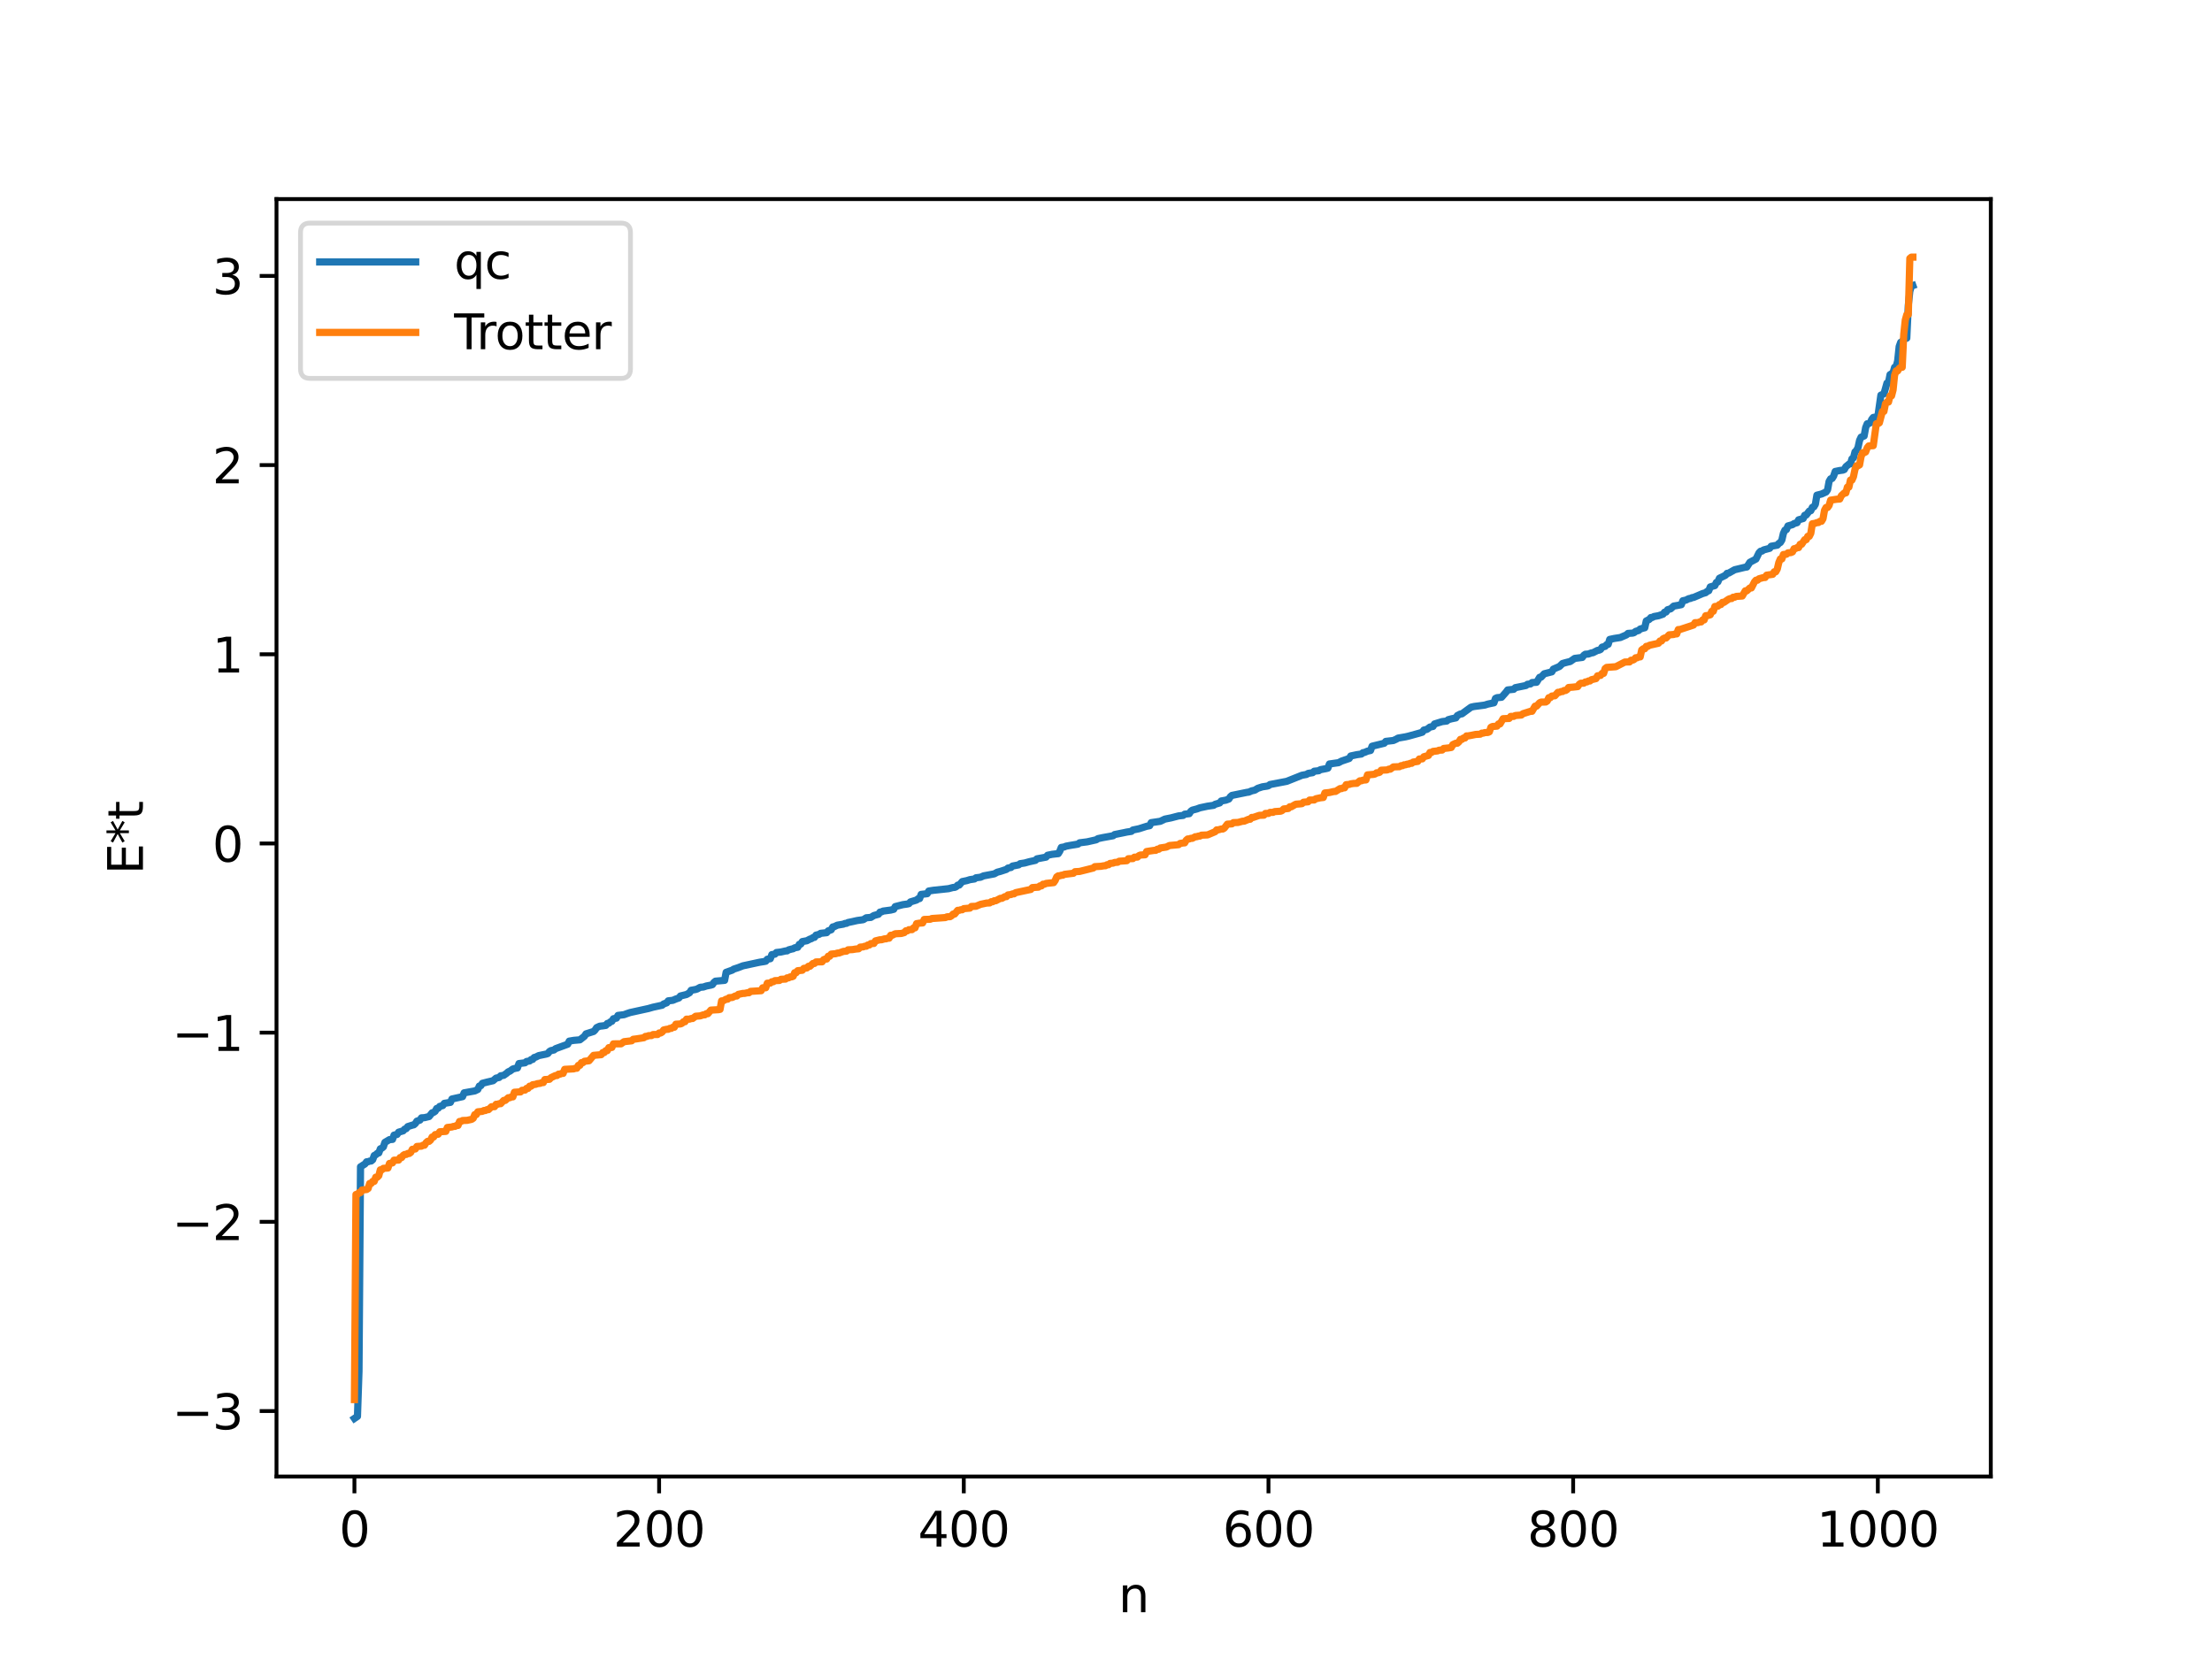 <?xml version="1.0" encoding="utf-8" standalone="no"?>
<!DOCTYPE svg PUBLIC "-//W3C//DTD SVG 1.1//EN"
  "http://www.w3.org/Graphics/SVG/1.1/DTD/svg11.dtd">
<svg xmlns:xlink="http://www.w3.org/1999/xlink" width="460.8pt" height="345.6pt" viewBox="0 0 460.8 345.6" xmlns="http://www.w3.org/2000/svg" version="1.1">
 <defs>
  <style type="text/css">*{stroke-linejoin: round; stroke-linecap: butt}</style>
 </defs>
 <g id="figure_1">
  <g id="patch_1">
   <path d="M 0 345.6 
L 460.8 345.6 
L 460.8 0 
L 0 0 
z
" style="fill: #ffffff"/>
  </g>
  <g id="axes_1">
   <g id="patch_2">
    <path d="M 57.6 307.584 
L 414.72 307.584 
L 414.72 41.472 
L 57.6 41.472 
z
" style="fill: #ffffff"/>
   </g>
   <g id="matplotlib.axis_1">
    <g id="xtick_1">
     <g id="line2d_1">
      <defs>
       <path id="mebdaff934d" d="M 0 0 
L 0 3.5 
" style="stroke: #000000; stroke-width: 0.8"/>
      </defs>
      <g>
       <use xlink:href="#mebdaff934d" x="73.833" y="307.584" style="stroke: #000000; stroke-width: 0.8"/>
      </g>
     </g>
     <g id="text_1">
      <!-- 0 -->
      <g transform="translate(70.651 322.182) scale(0.1 -0.1)">
       <defs>
        <path id="DejaVuSans-30" d="M 2034 4250 
Q 1547 4250 1301 3770 
Q 1056 3291 1056 2328 
Q 1056 1369 1301 889 
Q 1547 409 2034 409 
Q 2525 409 2770 889 
Q 3016 1369 3016 2328 
Q 3016 3291 2770 3770 
Q 2525 4250 2034 4250 
z
M 2034 4750 
Q 2819 4750 3233 4129 
Q 3647 3509 3647 2328 
Q 3647 1150 3233 529 
Q 2819 -91 2034 -91 
Q 1250 -91 836 529 
Q 422 1150 422 2328 
Q 422 3509 836 4129 
Q 1250 4750 2034 4750 
z
" transform="scale(0.016)"/>
       </defs>
       <use xlink:href="#DejaVuSans-30"/>
      </g>
     </g>
    </g>
    <g id="xtick_2">
     <g id="line2d_2">
      <g>
       <use xlink:href="#mebdaff934d" x="137.304" y="307.584" style="stroke: #000000; stroke-width: 0.8"/>
      </g>
     </g>
     <g id="text_2">
      <!-- 200 -->
      <g transform="translate(127.76 322.182) scale(0.1 -0.1)">
       <defs>
        <path id="DejaVuSans-32" d="M 1228 531 
L 3431 531 
L 3431 0 
L 469 0 
L 469 531 
Q 828 903 1448 1529 
Q 2069 2156 2228 2338 
Q 2531 2678 2651 2914 
Q 2772 3150 2772 3378 
Q 2772 3750 2511 3984 
Q 2250 4219 1831 4219 
Q 1534 4219 1204 4116 
Q 875 4013 500 3803 
L 500 4441 
Q 881 4594 1212 4672 
Q 1544 4750 1819 4750 
Q 2544 4750 2975 4387 
Q 3406 4025 3406 3419 
Q 3406 3131 3298 2873 
Q 3191 2616 2906 2266 
Q 2828 2175 2409 1742 
Q 1991 1309 1228 531 
z
" transform="scale(0.016)"/>
       </defs>
       <use xlink:href="#DejaVuSans-32"/>
       <use xlink:href="#DejaVuSans-30" x="63.623"/>
       <use xlink:href="#DejaVuSans-30" x="127.246"/>
      </g>
     </g>
    </g>
    <g id="xtick_3">
     <g id="line2d_3">
      <g>
       <use xlink:href="#mebdaff934d" x="200.775" y="307.584" style="stroke: #000000; stroke-width: 0.8"/>
      </g>
     </g>
     <g id="text_3">
      <!-- 400 -->
      <g transform="translate(191.231 322.182) scale(0.1 -0.1)">
       <defs>
        <path id="DejaVuSans-34" d="M 2419 4116 
L 825 1625 
L 2419 1625 
L 2419 4116 
z
M 2253 4666 
L 3047 4666 
L 3047 1625 
L 3713 1625 
L 3713 1100 
L 3047 1100 
L 3047 0 
L 2419 0 
L 2419 1100 
L 313 1100 
L 313 1709 
L 2253 4666 
z
" transform="scale(0.016)"/>
       </defs>
       <use xlink:href="#DejaVuSans-34"/>
       <use xlink:href="#DejaVuSans-30" x="63.623"/>
       <use xlink:href="#DejaVuSans-30" x="127.246"/>
      </g>
     </g>
    </g>
    <g id="xtick_4">
     <g id="line2d_4">
      <g>
       <use xlink:href="#mebdaff934d" x="264.246" y="307.584" style="stroke: #000000; stroke-width: 0.8"/>
      </g>
     </g>
     <g id="text_4">
      <!-- 600 -->
      <g transform="translate(254.702 322.182) scale(0.1 -0.1)">
       <defs>
        <path id="DejaVuSans-36" d="M 2113 2584 
Q 1688 2584 1439 2293 
Q 1191 2003 1191 1497 
Q 1191 994 1439 701 
Q 1688 409 2113 409 
Q 2538 409 2786 701 
Q 3034 994 3034 1497 
Q 3034 2003 2786 2293 
Q 2538 2584 2113 2584 
z
M 3366 4563 
L 3366 3988 
Q 3128 4100 2886 4159 
Q 2644 4219 2406 4219 
Q 1781 4219 1451 3797 
Q 1122 3375 1075 2522 
Q 1259 2794 1537 2939 
Q 1816 3084 2150 3084 
Q 2853 3084 3261 2657 
Q 3669 2231 3669 1497 
Q 3669 778 3244 343 
Q 2819 -91 2113 -91 
Q 1303 -91 875 529 
Q 447 1150 447 2328 
Q 447 3434 972 4092 
Q 1497 4750 2381 4750 
Q 2619 4750 2861 4703 
Q 3103 4656 3366 4563 
z
" transform="scale(0.016)"/>
       </defs>
       <use xlink:href="#DejaVuSans-36"/>
       <use xlink:href="#DejaVuSans-30" x="63.623"/>
       <use xlink:href="#DejaVuSans-30" x="127.246"/>
      </g>
     </g>
    </g>
    <g id="xtick_5">
     <g id="line2d_5">
      <g>
       <use xlink:href="#mebdaff934d" x="327.717" y="307.584" style="stroke: #000000; stroke-width: 0.8"/>
      </g>
     </g>
     <g id="text_5">
      <!-- 800 -->
      <g transform="translate(318.173 322.182) scale(0.1 -0.1)">
       <defs>
        <path id="DejaVuSans-38" d="M 2034 2216 
Q 1584 2216 1326 1975 
Q 1069 1734 1069 1313 
Q 1069 891 1326 650 
Q 1584 409 2034 409 
Q 2484 409 2743 651 
Q 3003 894 3003 1313 
Q 3003 1734 2745 1975 
Q 2488 2216 2034 2216 
z
M 1403 2484 
Q 997 2584 770 2862 
Q 544 3141 544 3541 
Q 544 4100 942 4425 
Q 1341 4750 2034 4750 
Q 2731 4750 3128 4425 
Q 3525 4100 3525 3541 
Q 3525 3141 3298 2862 
Q 3072 2584 2669 2484 
Q 3125 2378 3379 2068 
Q 3634 1759 3634 1313 
Q 3634 634 3220 271 
Q 2806 -91 2034 -91 
Q 1263 -91 848 271 
Q 434 634 434 1313 
Q 434 1759 690 2068 
Q 947 2378 1403 2484 
z
M 1172 3481 
Q 1172 3119 1398 2916 
Q 1625 2713 2034 2713 
Q 2441 2713 2670 2916 
Q 2900 3119 2900 3481 
Q 2900 3844 2670 4047 
Q 2441 4250 2034 4250 
Q 1625 4250 1398 4047 
Q 1172 3844 1172 3481 
z
" transform="scale(0.016)"/>
       </defs>
       <use xlink:href="#DejaVuSans-38"/>
       <use xlink:href="#DejaVuSans-30" x="63.623"/>
       <use xlink:href="#DejaVuSans-30" x="127.246"/>
      </g>
     </g>
    </g>
    <g id="xtick_6">
     <g id="line2d_6">
      <g>
       <use xlink:href="#mebdaff934d" x="391.188" y="307.584" style="stroke: #000000; stroke-width: 0.8"/>
      </g>
     </g>
     <g id="text_6">
      <!-- 1000 -->
      <g transform="translate(378.463 322.182) scale(0.1 -0.1)">
       <defs>
        <path id="DejaVuSans-31" d="M 794 531 
L 1825 531 
L 1825 4091 
L 703 3866 
L 703 4441 
L 1819 4666 
L 2450 4666 
L 2450 531 
L 3481 531 
L 3481 0 
L 794 0 
L 794 531 
z
" transform="scale(0.016)"/>
       </defs>
       <use xlink:href="#DejaVuSans-31"/>
       <use xlink:href="#DejaVuSans-30" x="63.623"/>
       <use xlink:href="#DejaVuSans-30" x="127.246"/>
       <use xlink:href="#DejaVuSans-30" x="190.869"/>
      </g>
     </g>
    </g>
    <g id="text_7">
     <!-- n -->
     <g transform="translate(232.991 335.861) scale(0.1 -0.1)">
      <defs>
       <path id="DejaVuSans-6e" d="M 3513 2113 
L 3513 0 
L 2938 0 
L 2938 2094 
Q 2938 2591 2744 2837 
Q 2550 3084 2163 3084 
Q 1697 3084 1428 2787 
Q 1159 2491 1159 1978 
L 1159 0 
L 581 0 
L 581 3500 
L 1159 3500 
L 1159 2956 
Q 1366 3272 1645 3428 
Q 1925 3584 2291 3584 
Q 2894 3584 3203 3211 
Q 3513 2838 3513 2113 
z
" transform="scale(0.016)"/>
      </defs>
      <use xlink:href="#DejaVuSans-6e"/>
     </g>
    </g>
   </g>
   <g id="matplotlib.axis_2">
    <g id="ytick_1">
     <g id="line2d_7">
      <defs>
       <path id="m323d1bc6e5" d="M 0 0 
L -3.5 0 
" style="stroke: #000000; stroke-width: 0.8"/>
      </defs>
      <g>
       <use xlink:href="#m323d1bc6e5" x="57.6" y="293.943" style="stroke: #000000; stroke-width: 0.8"/>
      </g>
     </g>
     <g id="text_8">
      <!-- −3 -->
      <g transform="translate(35.858 297.743) scale(0.1 -0.1)">
       <defs>
        <path id="DejaVuSans-2212" d="M 678 2272 
L 4684 2272 
L 4684 1741 
L 678 1741 
L 678 2272 
z
" transform="scale(0.016)"/>
        <path id="DejaVuSans-33" d="M 2597 2516 
Q 3050 2419 3304 2112 
Q 3559 1806 3559 1356 
Q 3559 666 3084 287 
Q 2609 -91 1734 -91 
Q 1441 -91 1130 -33 
Q 819 25 488 141 
L 488 750 
Q 750 597 1062 519 
Q 1375 441 1716 441 
Q 2309 441 2620 675 
Q 2931 909 2931 1356 
Q 2931 1769 2642 2001 
Q 2353 2234 1838 2234 
L 1294 2234 
L 1294 2753 
L 1863 2753 
Q 2328 2753 2575 2939 
Q 2822 3125 2822 3475 
Q 2822 3834 2567 4026 
Q 2313 4219 1838 4219 
Q 1578 4219 1281 4162 
Q 984 4106 628 3988 
L 628 4550 
Q 988 4650 1302 4700 
Q 1616 4750 1894 4750 
Q 2613 4750 3031 4423 
Q 3450 4097 3450 3541 
Q 3450 3153 3228 2886 
Q 3006 2619 2597 2516 
z
" transform="scale(0.016)"/>
       </defs>
       <use xlink:href="#DejaVuSans-2212"/>
       <use xlink:href="#DejaVuSans-33" x="83.789"/>
      </g>
     </g>
    </g>
    <g id="ytick_2">
     <g id="line2d_8">
      <g>
       <use xlink:href="#m323d1bc6e5" x="57.6" y="254.532" style="stroke: #000000; stroke-width: 0.8"/>
      </g>
     </g>
     <g id="text_9">
      <!-- −2 -->
      <g transform="translate(35.858 258.331) scale(0.1 -0.1)">
       <use xlink:href="#DejaVuSans-2212"/>
       <use xlink:href="#DejaVuSans-32" x="83.789"/>
      </g>
     </g>
    </g>
    <g id="ytick_3">
     <g id="line2d_9">
      <g>
       <use xlink:href="#m323d1bc6e5" x="57.6" y="215.121" style="stroke: #000000; stroke-width: 0.8"/>
      </g>
     </g>
     <g id="text_10">
      <!-- −1 -->
      <g transform="translate(35.858 218.92) scale(0.1 -0.1)">
       <use xlink:href="#DejaVuSans-2212"/>
       <use xlink:href="#DejaVuSans-31" x="83.789"/>
      </g>
     </g>
    </g>
    <g id="ytick_4">
     <g id="line2d_10">
      <g>
       <use xlink:href="#m323d1bc6e5" x="57.6" y="175.709" style="stroke: #000000; stroke-width: 0.8"/>
      </g>
     </g>
     <g id="text_11">
      <!-- 0 -->
      <g transform="translate(44.237 179.509) scale(0.1 -0.1)">
       <use xlink:href="#DejaVuSans-30"/>
      </g>
     </g>
    </g>
    <g id="ytick_5">
     <g id="line2d_11">
      <g>
       <use xlink:href="#m323d1bc6e5" x="57.6" y="136.298" style="stroke: #000000; stroke-width: 0.8"/>
      </g>
     </g>
     <g id="text_12">
      <!-- 1 -->
      <g transform="translate(44.237 140.097) scale(0.1 -0.1)">
       <use xlink:href="#DejaVuSans-31"/>
      </g>
     </g>
    </g>
    <g id="ytick_6">
     <g id="line2d_12">
      <g>
       <use xlink:href="#m323d1bc6e5" x="57.6" y="96.887" style="stroke: #000000; stroke-width: 0.8"/>
      </g>
     </g>
     <g id="text_13">
      <!-- 2 -->
      <g transform="translate(44.237 100.686) scale(0.1 -0.1)">
       <use xlink:href="#DejaVuSans-32"/>
      </g>
     </g>
    </g>
    <g id="ytick_7">
     <g id="line2d_13">
      <g>
       <use xlink:href="#m323d1bc6e5" x="57.6" y="57.476" style="stroke: #000000; stroke-width: 0.8"/>
      </g>
     </g>
     <g id="text_14">
      <!-- 3 -->
      <g transform="translate(44.237 61.275) scale(0.1 -0.1)">
       <use xlink:href="#DejaVuSans-33"/>
      </g>
     </g>
    </g>
    <g id="text_15">
     <!-- E*t -->
     <g transform="translate(29.778 182.148) rotate(-90) scale(0.1 -0.1)">
      <defs>
       <path id="DejaVuSans-45" d="M 628 4666 
L 3578 4666 
L 3578 4134 
L 1259 4134 
L 1259 2753 
L 3481 2753 
L 3481 2222 
L 1259 2222 
L 1259 531 
L 3634 531 
L 3634 0 
L 628 0 
L 628 4666 
z
" transform="scale(0.016)"/>
       <path id="DejaVuSans-2a" d="M 3009 3897 
L 1888 3291 
L 3009 2681 
L 2828 2375 
L 1778 3009 
L 1778 1831 
L 1422 1831 
L 1422 3009 
L 372 2375 
L 191 2681 
L 1313 3291 
L 191 3897 
L 372 4206 
L 1422 3572 
L 1422 4750 
L 1778 4750 
L 1778 3572 
L 2828 4206 
L 3009 3897 
z
" transform="scale(0.016)"/>
       <path id="DejaVuSans-74" d="M 1172 4494 
L 1172 3500 
L 2356 3500 
L 2356 3053 
L 1172 3053 
L 1172 1153 
Q 1172 725 1289 603 
Q 1406 481 1766 481 
L 2356 481 
L 2356 0 
L 1766 0 
Q 1100 0 847 248 
Q 594 497 594 1153 
L 594 3053 
L 172 3053 
L 172 3500 
L 594 3500 
L 594 4494 
L 1172 4494 
z
" transform="scale(0.016)"/>
      </defs>
      <use xlink:href="#DejaVuSans-45"/>
      <use xlink:href="#DejaVuSans-2a" x="63.184"/>
      <use xlink:href="#DejaVuSans-74" x="113.184"/>
     </g>
    </g>
   </g>
   <g id="line2d_14">
    <path d="M 73.833 295.488 
L 74.467 295.058 
L 74.785 285.635 
L 75.102 243.063 
L 76.054 242.456 
L 76.372 242.023 
L 76.689 242.014 
L 77.006 241.869 
L 77.324 241.858 
L 77.641 241.589 
L 77.958 240.711 
L 78.276 240.566 
L 78.593 240.264 
L 78.91 240.183 
L 79.228 239.32 
L 79.545 239.186 
L 79.862 238.918 
L 80.18 237.974 
L 81.132 237.406 
L 81.767 237.357 
L 82.084 236.464 
L 82.719 236.324 
L 83.036 235.855 
L 83.988 235.573 
L 84.305 235.214 
L 84.623 235.116 
L 84.94 234.692 
L 85.892 234.389 
L 86.21 234.317 
L 86.527 234.047 
L 86.844 233.555 
L 87.479 233.341 
L 87.796 232.866 
L 88.431 232.828 
L 89.383 232.597 
L 90.018 231.818 
L 90.335 231.722 
L 90.653 231.504 
L 90.97 230.914 
L 91.287 230.864 
L 91.605 230.483 
L 92.239 230.309 
L 92.557 229.846 
L 93.826 229.645 
L 94.143 228.943 
L 96.365 228.452 
L 96.682 227.657 
L 98.904 227.259 
L 99.539 226.952 
L 99.856 226.238 
L 100.173 226.166 
L 100.491 225.671 
L 101.443 225.426 
L 102.712 225.131 
L 103.347 224.591 
L 103.981 224.457 
L 104.299 224.11 
L 104.934 224.01 
L 105.568 223.561 
L 105.886 223.264 
L 106.203 223.159 
L 106.838 222.686 
L 107.472 222.523 
L 107.79 222.473 
L 108.107 221.56 
L 109.377 221.401 
L 109.694 221.124 
L 110.329 221.017 
L 110.646 220.723 
L 110.963 220.701 
L 111.281 220.294 
L 111.598 220.219 
L 112.233 219.902 
L 113.82 219.573 
L 114.137 219.462 
L 114.454 219.053 
L 114.772 218.861 
L 115.406 218.73 
L 115.724 218.461 
L 118.262 217.529 
L 118.58 216.89 
L 119.532 216.724 
L 120.801 216.614 
L 121.753 215.871 
L 122.071 215.374 
L 123.658 214.872 
L 123.975 214.558 
L 124.292 214.072 
L 124.927 213.777 
L 125.562 213.708 
L 126.196 213.61 
L 126.514 213.209 
L 126.831 213.157 
L 127.148 212.867 
L 127.466 212.754 
L 127.783 212.22 
L 128.418 212.096 
L 128.735 211.533 
L 130.005 211.373 
L 130.639 211.138 
L 131.274 210.927 
L 135.082 210.092 
L 136.034 209.819 
L 137.939 209.406 
L 138.256 209.136 
L 138.891 208.909 
L 139.208 208.494 
L 140.16 208.384 
L 140.795 208.11 
L 141.429 207.896 
L 141.747 207.483 
L 143.016 207.171 
L 143.651 206.804 
L 143.968 206.297 
L 144.92 206.125 
L 145.238 206.019 
L 145.872 205.668 
L 146.507 205.62 
L 147.142 205.404 
L 148.094 205.216 
L 148.411 205.116 
L 148.729 204.654 
L 149.046 204.395 
L 150.633 204.257 
L 150.95 204.225 
L 151.267 202.546 
L 152.537 202.099 
L 152.854 201.884 
L 153.806 201.573 
L 154.758 201.201 
L 158.249 200.451 
L 159.201 200.305 
L 159.519 200.239 
L 159.836 199.829 
L 160.471 199.72 
L 160.788 198.864 
L 161.423 198.772 
L 161.74 198.425 
L 162.692 198.318 
L 163.644 198.098 
L 163.962 198.087 
L 164.279 197.875 
L 164.914 197.707 
L 165.231 197.645 
L 165.548 197.441 
L 166.183 197.333 
L 166.5 196.721 
L 166.818 196.667 
L 167.135 196.148 
L 168.087 195.973 
L 168.722 195.635 
L 169.039 195.541 
L 169.357 195.315 
L 169.674 195.268 
L 169.991 194.803 
L 170.626 194.654 
L 170.943 194.431 
L 172.213 194.293 
L 172.53 193.917 
L 173.165 193.688 
L 173.482 193.1 
L 173.8 193.036 
L 174.434 192.728 
L 175.704 192.515 
L 176.021 192.365 
L 176.339 192.353 
L 176.656 192.176 
L 177.608 191.98 
L 178.56 191.762 
L 179.829 191.589 
L 180.464 191.191 
L 181.416 191.112 
L 182.051 190.717 
L 183.003 190.456 
L 183.32 190.005 
L 183.638 189.959 
L 183.955 189.797 
L 185.542 189.585 
L 186.177 189.424 
L 186.494 188.859 
L 188.081 188.456 
L 189.033 188.322 
L 189.35 188.241 
L 189.667 187.88 
L 190.937 187.495 
L 191.254 187.232 
L 191.572 187.192 
L 191.889 186.319 
L 193.158 186.171 
L 193.476 185.618 
L 194.428 185.465 
L 197.601 185.126 
L 198.553 184.875 
L 198.871 184.864 
L 199.188 184.721 
L 199.505 184.39 
L 199.823 184.378 
L 200.458 183.646 
L 201.41 183.447 
L 202.044 183.249 
L 202.996 183.107 
L 203.314 182.861 
L 204.266 182.741 
L 204.9 182.459 
L 207.122 182.042 
L 207.757 181.692 
L 208.391 181.528 
L 209.661 181.11 
L 209.978 180.835 
L 210.613 180.711 
L 210.93 180.415 
L 212.2 180.17 
L 212.517 179.921 
L 213.469 179.775 
L 214.421 179.511 
L 215.691 179.234 
L 216.008 178.913 
L 217.912 178.555 
L 218.229 178.166 
L 219.181 177.968 
L 220.134 177.859 
L 220.451 177.83 
L 220.768 177.328 
L 221.086 176.536 
L 221.72 176.429 
L 222.038 176.281 
L 222.99 176.104 
L 224.577 175.838 
L 224.894 175.572 
L 226.481 175.37 
L 228.385 174.942 
L 228.702 174.708 
L 229.654 174.502 
L 231.876 174.101 
L 232.193 173.852 
L 234.097 173.469 
L 234.732 173.332 
L 235.684 173.189 
L 236.001 172.905 
L 237.271 172.642 
L 238.858 172.131 
L 239.492 172.008 
L 239.81 171.372 
L 241.714 171.091 
L 242.666 170.634 
L 243.935 170.382 
L 245.522 169.969 
L 246.474 169.865 
L 246.791 169.61 
L 247.743 169.499 
L 248.061 169.01 
L 248.378 168.771 
L 249.33 168.52 
L 249.965 168.281 
L 251.552 167.944 
L 252.821 167.763 
L 253.139 167.547 
L 254.091 167.262 
L 254.408 166.859 
L 255.36 166.687 
L 255.995 166.452 
L 256.312 165.965 
L 256.629 165.699 
L 259.803 165.05 
L 260.12 165.02 
L 260.755 164.748 
L 261.39 164.606 
L 262.024 164.217 
L 262.977 163.909 
L 263.929 163.767 
L 264.246 163.683 
L 264.563 163.431 
L 268.054 162.766 
L 271.228 161.499 
L 272.18 161.328 
L 272.497 161.113 
L 273.449 160.964 
L 273.767 160.661 
L 274.719 160.557 
L 275.036 160.344 
L 276.305 160.101 
L 276.623 160.018 
L 276.94 159.15 
L 278.844 158.88 
L 279.479 158.546 
L 281.066 158.006 
L 281.383 157.485 
L 282.653 157.213 
L 283.605 157.077 
L 283.922 156.799 
L 284.239 156.753 
L 284.874 156.479 
L 285.509 156.34 
L 285.826 155.452 
L 288.365 154.831 
L 288.682 154.445 
L 290.269 154.259 
L 290.904 153.967 
L 291.221 153.765 
L 292.808 153.492 
L 293.443 153.342 
L 295.664 152.728 
L 296.299 152.535 
L 296.616 152.08 
L 297.251 151.944 
L 297.886 151.462 
L 298.52 151.333 
L 298.838 150.81 
L 300.424 150.321 
L 301.377 150.208 
L 301.694 149.922 
L 302.329 149.749 
L 303.281 149.549 
L 303.598 149.059 
L 304.233 148.736 
L 304.55 148.705 
L 305.502 148.004 
L 306.454 147.313 
L 307.089 147.172 
L 309.31 146.879 
L 309.945 146.676 
L 311.215 146.408 
L 311.532 145.497 
L 311.849 145.342 
L 312.801 145.254 
L 313.753 144.172 
L 314.071 143.73 
L 315.34 143.59 
L 315.658 143.256 
L 316.61 143.063 
L 317.879 142.805 
L 318.196 142.553 
L 318.831 142.474 
L 319.148 142.189 
L 320.1 142.129 
L 320.735 141.095 
L 321.053 141.046 
L 321.687 140.36 
L 323.274 139.956 
L 323.591 139.387 
L 324.861 138.843 
L 325.496 138.224 
L 326.13 138.041 
L 326.765 137.881 
L 327.082 137.818 
L 328.034 137.158 
L 329.621 136.954 
L 329.939 136.509 
L 330.256 136.29 
L 330.891 136.244 
L 331.525 136.013 
L 331.843 135.973 
L 332.795 135.485 
L 333.112 135.444 
L 333.429 135.29 
L 333.747 134.808 
L 334.381 134.649 
L 334.699 134.293 
L 335.016 134.225 
L 335.334 133.203 
L 336.286 133 
L 337.555 132.803 
L 338.824 132.253 
L 339.142 131.951 
L 340.094 131.888 
L 340.411 131.796 
L 340.729 131.526 
L 341.363 131.339 
L 341.681 131.037 
L 342.315 130.85 
L 342.633 130.776 
L 342.95 129.351 
L 343.585 129.031 
L 343.902 128.643 
L 344.22 128.622 
L 344.537 128.435 
L 345.489 128.267 
L 346.441 127.948 
L 346.758 127.523 
L 347.076 127.495 
L 347.393 127.012 
L 348.028 126.83 
L 348.662 126.258 
L 349.615 126.093 
L 350.249 125.963 
L 350.567 125.146 
L 351.201 125.017 
L 351.836 124.699 
L 352.153 124.67 
L 352.471 124.498 
L 352.788 124.466 
L 354.692 123.646 
L 355.327 123.462 
L 355.644 123.18 
L 355.962 123.065 
L 356.279 122.265 
L 357.231 121.993 
L 357.548 121.333 
L 357.866 121.217 
L 358.183 120.46 
L 359.453 119.837 
L 359.77 119.439 
L 360.087 119.408 
L 361.357 118.689 
L 363.578 118.158 
L 363.896 118.122 
L 364.53 117.135 
L 365.8 116.459 
L 366.434 115.158 
L 366.752 114.834 
L 367.069 114.797 
L 367.386 114.561 
L 368.656 114.222 
L 368.973 113.791 
L 370.243 113.568 
L 370.56 113.205 
L 370.877 113.013 
L 371.195 112.502 
L 371.512 111.114 
L 371.829 110.435 
L 372.147 110.319 
L 372.464 109.559 
L 373.416 109.294 
L 373.734 109.068 
L 374.368 108.883 
L 374.686 108.286 
L 375.638 108.021 
L 375.955 107.337 
L 376.272 107.285 
L 376.907 106.467 
L 377.224 106.386 
L 377.542 105.689 
L 377.859 105.584 
L 378.177 105.053 
L 378.494 103.155 
L 379.446 102.917 
L 380.398 102.491 
L 380.715 102.035 
L 381.033 100.287 
L 381.35 99.753 
L 381.667 99.672 
L 381.985 99.159 
L 382.302 98.213 
L 383.254 98.018 
L 383.889 97.935 
L 384.206 97.81 
L 384.524 97.225 
L 385.158 96.7 
L 385.476 96.641 
L 385.793 95.581 
L 386.11 95.378 
L 386.428 94.14 
L 386.745 93.838 
L 387.062 93.226 
L 387.38 91.746 
L 387.697 91.068 
L 388.332 90.824 
L 388.649 89.074 
L 388.967 88.283 
L 389.284 88.249 
L 389.601 88.078 
L 389.919 87.365 
L 390.236 86.965 
L 390.871 86.848 
L 391.188 86.757 
L 391.823 82.313 
L 392.458 82.045 
L 393.092 79.797 
L 393.41 79.688 
L 393.727 78.043 
L 394.362 77.635 
L 394.679 76.518 
L 394.996 76.406 
L 395.314 75.187 
L 395.631 72.186 
L 395.948 71.306 
L 396.266 71.171 
L 396.583 70.681 
L 397.218 70.441 
L 397.535 63.618 
L 397.853 60.687 
L 398.17 59.604 
L 398.487 59.491 
L 398.487 59.491 
" clip-path="url(#p20b62670a6)" style="fill: none; stroke: #1f77b4; stroke-width: 1.5; stroke-linecap: square"/>
   </g>
   <g id="line2d_15">
    <path d="M 73.833 291.557 
L 74.15 248.837 
L 74.467 248.837 
L 74.785 248.442 
L 75.102 248.442 
L 75.42 247.902 
L 76.372 247.8 
L 76.689 247.589 
L 77.006 246.539 
L 77.324 246.539 
L 77.641 246.103 
L 77.958 246.103 
L 78.276 245.231 
L 78.593 245.231 
L 78.91 244.917 
L 79.228 243.694 
L 79.545 243.694 
L 79.862 243.388 
L 80.815 243.322 
L 81.132 242.368 
L 81.767 242.251 
L 82.084 241.685 
L 83.036 241.671 
L 83.353 241.141 
L 83.671 241.141 
L 83.988 240.682 
L 84.305 240.496 
L 84.623 240.496 
L 84.94 240.291 
L 85.258 240.291 
L 85.575 240.052 
L 85.892 239.423 
L 86.527 239.353 
L 86.844 238.83 
L 87.796 238.764 
L 88.114 238.57 
L 88.431 238.57 
L 88.748 238.06 
L 89.066 237.768 
L 89.383 237.768 
L 89.7 237.493 
L 90.018 236.86 
L 90.335 236.86 
L 90.653 236.357 
L 91.287 236.278 
L 91.605 235.769 
L 92.874 235.689 
L 93.191 234.875 
L 94.143 234.771 
L 94.461 234.648 
L 94.778 234.648 
L 95.096 234.453 
L 95.413 234.453 
L 95.73 233.621 
L 96.048 233.621 
L 96.365 233.424 
L 97.317 233.387 
L 98.269 233.174 
L 98.586 232.949 
L 98.904 232.191 
L 99.221 232.191 
L 99.539 231.611 
L 100.491 231.516 
L 100.808 231.34 
L 101.125 231.34 
L 101.443 231.162 
L 101.76 231.162 
L 102.395 230.549 
L 103.029 230.539 
L 103.347 230.041 
L 103.664 230.041 
L 103.981 229.917 
L 104.299 229.917 
L 104.934 229.239 
L 105.251 229.239 
L 105.886 228.677 
L 106.203 228.677 
L 106.52 228.503 
L 106.838 228.503 
L 107.155 227.535 
L 108.107 227.472 
L 108.424 227.472 
L 108.742 227.129 
L 109.377 227.084 
L 109.694 226.73 
L 110.011 226.73 
L 110.329 226.272 
L 110.646 226.272 
L 110.963 225.971 
L 111.598 225.881 
L 111.915 225.754 
L 112.55 225.67 
L 112.867 225.52 
L 113.185 225.52 
L 113.502 224.89 
L 114.454 224.84 
L 114.772 224.501 
L 115.724 224.05 
L 116.041 224.05 
L 116.358 223.761 
L 116.676 223.761 
L 116.993 223.61 
L 117.31 223.61 
L 117.628 222.765 
L 119.532 222.663 
L 119.849 222.533 
L 120.167 222.533 
L 120.484 221.93 
L 120.801 221.93 
L 121.119 221.368 
L 121.436 221.368 
L 121.753 221.083 
L 122.705 220.975 
L 123.658 219.85 
L 125.244 219.707 
L 125.562 219.266 
L 125.879 219.266 
L 126.196 218.869 
L 126.514 218.869 
L 126.831 218.241 
L 127.466 218.202 
L 127.783 217.457 
L 129.37 217.445 
L 130.005 216.999 
L 131.591 216.817 
L 131.909 216.501 
L 132.543 216.424 
L 134.13 216.179 
L 134.448 215.904 
L 134.765 215.904 
L 135.082 215.749 
L 135.717 215.728 
L 136.034 215.514 
L 136.986 215.51 
L 137.304 215.191 
L 137.621 215.191 
L 137.939 215.004 
L 138.256 214.557 
L 138.891 214.419 
L 139.208 214.419 
L 139.525 214.229 
L 139.843 214.229 
L 140.16 213.993 
L 140.477 213.993 
L 140.795 213.36 
L 141.747 213.308 
L 142.064 213.182 
L 142.381 212.848 
L 142.699 212.848 
L 143.016 212.307 
L 143.651 212.307 
L 143.968 212.173 
L 144.286 212.173 
L 144.92 211.701 
L 145.872 211.625 
L 146.507 211.409 
L 146.824 211.409 
L 147.142 211.168 
L 147.459 211.168 
L 148.094 210.423 
L 149.681 210.333 
L 149.998 210.271 
L 150.315 208.504 
L 150.633 208.504 
L 151.267 208.146 
L 151.585 208.146 
L 151.902 207.833 
L 152.537 207.794 
L 153.172 207.482 
L 153.489 207.482 
L 153.806 207.146 
L 154.758 206.947 
L 155.076 206.947 
L 155.71 206.806 
L 156.028 206.806 
L 156.345 206.523 
L 158.567 206.38 
L 158.884 205.777 
L 159.519 205.769 
L 159.836 204.819 
L 160.471 204.792 
L 160.788 204.512 
L 161.105 204.508 
L 161.423 204.288 
L 162.375 204.245 
L 162.692 204.005 
L 163.644 203.958 
L 163.962 203.706 
L 164.279 203.706 
L 164.596 203.507 
L 164.914 203.507 
L 165.231 203.38 
L 165.548 202.63 
L 165.866 202.63 
L 166.183 202.213 
L 167.135 202.121 
L 167.453 201.729 
L 168.087 201.641 
L 168.405 201.297 
L 168.722 201.297 
L 169.357 200.702 
L 169.674 200.702 
L 169.991 200.389 
L 171.261 200.363 
L 171.578 199.914 
L 171.896 199.785 
L 172.213 199.785 
L 172.53 199.202 
L 172.848 199.202 
L 173.165 198.754 
L 174.117 198.669 
L 174.434 198.54 
L 174.752 198.54 
L 175.704 198.19 
L 176.339 198.142 
L 176.656 197.866 
L 177.608 197.815 
L 178.243 197.707 
L 178.877 197.649 
L 179.195 197.304 
L 179.829 197.251 
L 180.147 197.113 
L 180.464 197.113 
L 180.781 196.86 
L 181.099 196.86 
L 181.416 196.559 
L 182.051 196.537 
L 182.368 196.004 
L 183.32 195.767 
L 183.638 195.767 
L 184.272 195.58 
L 184.59 195.58 
L 184.907 195.443 
L 185.224 195.443 
L 185.542 194.835 
L 185.859 194.835 
L 186.494 194.518 
L 187.763 194.457 
L 188.398 194.271 
L 188.715 193.901 
L 189.033 193.901 
L 189.35 193.669 
L 189.985 193.66 
L 190.302 193.29 
L 190.62 193.29 
L 190.937 192.413 
L 191.572 192.307 
L 192.206 192.264 
L 192.524 191.542 
L 193.793 191.501 
L 194.11 191.342 
L 195.697 191.235 
L 196.967 191.142 
L 197.284 190.984 
L 197.919 190.961 
L 198.236 190.768 
L 198.553 190.416 
L 198.871 190.416 
L 199.505 189.642 
L 199.823 189.642 
L 200.14 189.516 
L 200.458 189.516 
L 200.775 189.285 
L 202.044 189.178 
L 202.362 188.831 
L 203.314 188.792 
L 204.266 188.392 
L 205.535 188.121 
L 206.17 188.096 
L 206.487 187.846 
L 206.805 187.846 
L 207.122 187.64 
L 207.439 187.64 
L 208.391 187.142 
L 208.709 187.142 
L 209.343 186.787 
L 209.661 186.787 
L 209.978 186.429 
L 210.613 186.352 
L 210.93 186.203 
L 211.248 186.203 
L 211.565 185.96 
L 214.739 185.283 
L 215.056 184.9 
L 216.325 184.812 
L 216.643 184.546 
L 216.96 184.546 
L 217.277 184.192 
L 217.595 184.192 
L 217.912 184.032 
L 219.499 183.867 
L 219.816 183.413 
L 220.134 182.675 
L 220.451 182.454 
L 220.768 182.454 
L 221.086 182.323 
L 221.403 182.323 
L 221.72 182.149 
L 223.624 181.911 
L 223.942 181.591 
L 224.894 181.538 
L 227.75 180.826 
L 228.067 180.542 
L 229.337 180.465 
L 229.972 180.355 
L 230.289 180.344 
L 230.606 180.145 
L 230.924 180.145 
L 231.241 179.868 
L 231.876 179.805 
L 232.193 179.666 
L 232.828 179.622 
L 233.145 179.411 
L 234.732 179.301 
L 235.049 178.888 
L 236.001 178.86 
L 236.319 178.567 
L 236.953 178.547 
L 237.271 178.238 
L 237.588 178.117 
L 238.54 178.067 
L 238.858 177.389 
L 239.492 177.286 
L 240.444 177.146 
L 240.762 177.146 
L 241.079 176.911 
L 241.396 176.911 
L 241.714 176.648 
L 242.983 176.457 
L 243.618 176.137 
L 245.522 175.964 
L 245.839 175.705 
L 246.474 175.603 
L 246.791 175.583 
L 247.109 175.041 
L 247.426 174.773 
L 247.743 174.773 
L 248.061 174.636 
L 248.378 174.636 
L 249.013 174.302 
L 249.33 174.302 
L 249.648 174.169 
L 249.965 174.169 
L 250.282 173.984 
L 251.552 173.93 
L 253.139 173.259 
L 253.456 172.881 
L 253.773 172.881 
L 254.408 172.701 
L 254.725 172.701 
L 255.043 172.516 
L 255.677 171.688 
L 256.629 171.626 
L 256.947 171.366 
L 257.899 171.333 
L 258.851 171.074 
L 259.168 171.074 
L 260.12 170.662 
L 260.438 170.662 
L 260.755 170.291 
L 261.072 170.291 
L 262.342 169.851 
L 263.294 169.815 
L 263.611 169.453 
L 264.246 169.451 
L 264.563 169.234 
L 265.198 169.228 
L 265.515 169.072 
L 266.785 168.987 
L 267.102 168.844 
L 267.42 168.52 
L 268.372 168.423 
L 268.689 168.067 
L 269.006 168.067 
L 269.641 167.695 
L 269.958 167.529 
L 270.91 167.454 
L 271.228 167.411 
L 271.545 167.115 
L 272.497 167.029 
L 272.815 166.665 
L 273.767 166.649 
L 274.084 166.406 
L 275.036 166.2 
L 275.671 166.13 
L 275.988 165.192 
L 276.94 165.096 
L 277.892 164.876 
L 278.21 164.876 
L 279.162 164.279 
L 279.479 164.279 
L 279.796 164.116 
L 280.114 164.116 
L 280.431 163.462 
L 281.066 163.413 
L 281.383 163.294 
L 282.018 163.2 
L 282.653 163.182 
L 283.287 162.662 
L 283.605 162.662 
L 283.922 162.521 
L 284.557 162.467 
L 284.874 161.422 
L 286.143 161.313 
L 286.461 161.239 
L 286.778 160.987 
L 287.096 160.987 
L 287.413 160.875 
L 287.73 160.45 
L 289 160.389 
L 289.317 160.229 
L 289.634 160.229 
L 290.269 159.762 
L 291.539 159.714 
L 291.856 159.507 
L 292.173 159.507 
L 292.491 159.325 
L 292.808 159.325 
L 293.125 159.181 
L 293.443 159.181 
L 293.76 159.016 
L 294.077 159.016 
L 294.395 158.754 
L 295.347 158.615 
L 295.664 158.109 
L 296.299 158.086 
L 296.616 157.639 
L 297.568 157.378 
L 297.886 156.753 
L 298.203 156.753 
L 298.52 156.532 
L 299.472 156.427 
L 299.79 156.273 
L 300.424 156.25 
L 300.742 155.919 
L 301.694 155.818 
L 302.329 155.714 
L 302.646 155.117 
L 303.281 154.821 
L 303.598 154.821 
L 303.915 154.544 
L 304.233 154.023 
L 304.55 154.023 
L 304.867 153.742 
L 305.185 153.742 
L 305.502 153.304 
L 305.82 153.304 
L 306.454 153.192 
L 307.406 152.998 
L 308.358 152.943 
L 308.676 152.73 
L 308.993 152.73 
L 309.31 152.607 
L 309.945 152.591 
L 310.262 152.445 
L 310.58 151.514 
L 310.897 151.345 
L 311.849 151.268 
L 312.167 150.803 
L 312.484 150.803 
L 313.119 149.717 
L 314.388 149.664 
L 314.705 149.244 
L 315.34 149.235 
L 315.658 149.055 
L 316.927 148.954 
L 317.244 148.677 
L 318.831 148.178 
L 319.148 148.178 
L 319.783 147.104 
L 320.1 147.104 
L 320.735 146.399 
L 321.053 146.255 
L 322.005 146.242 
L 322.322 146.032 
L 322.639 145.345 
L 322.957 145.345 
L 323.274 145 
L 323.909 144.942 
L 324.543 144.227 
L 324.861 144.227 
L 325.178 144.067 
L 325.496 144.067 
L 325.813 143.845 
L 326.13 143.845 
L 326.448 143.65 
L 326.765 143.219 
L 327.717 143.14 
L 328.669 143.03 
L 328.986 142.549 
L 329.304 142.331 
L 329.939 142.313 
L 330.256 142.064 
L 330.573 142.064 
L 330.891 141.862 
L 331.208 141.862 
L 331.525 141.596 
L 332.477 141.366 
L 332.795 140.785 
L 333.429 140.702 
L 333.747 140.277 
L 334.064 140.277 
L 334.381 139.273 
L 334.699 139.033 
L 336.603 138.89 
L 338.507 137.907 
L 339.459 137.896 
L 339.777 137.536 
L 340.094 137.536 
L 340.411 137.388 
L 340.729 137.029 
L 341.046 137.029 
L 341.363 136.848 
L 341.681 136.848 
L 341.998 135.399 
L 342.315 135.156 
L 342.633 135.156 
L 342.95 134.647 
L 343.267 134.647 
L 343.585 134.43 
L 345.489 134 
L 345.806 133.531 
L 346.124 133.531 
L 346.441 133.073 
L 346.758 132.913 
L 347.076 132.913 
L 347.71 132.249 
L 348.662 132.176 
L 348.98 132.052 
L 349.297 132.052 
L 349.615 131.151 
L 349.932 131.151 
L 352.788 130.207 
L 353.105 129.716 
L 353.74 129.705 
L 354.058 129.562 
L 354.375 129.562 
L 354.692 129.14 
L 355.01 129.14 
L 355.327 128.265 
L 355.962 128.175 
L 356.279 128.071 
L 356.596 127.339 
L 356.914 127.339 
L 357.231 126.348 
L 357.866 126.276 
L 358.183 125.938 
L 358.5 125.938 
L 358.818 125.482 
L 359.135 125.482 
L 360.087 124.83 
L 360.405 124.695 
L 360.722 124.695 
L 361.039 124.414 
L 361.357 124.414 
L 361.674 124.244 
L 362.943 124.161 
L 363.578 123.08 
L 363.896 123.08 
L 364.53 122.481 
L 364.848 122.481 
L 365.482 121.234 
L 365.8 120.867 
L 366.117 120.867 
L 366.434 120.57 
L 367.386 120.308 
L 367.704 120.308 
L 368.021 119.819 
L 369.291 119.641 
L 369.608 119.114 
L 369.925 119.114 
L 370.243 118.535 
L 370.56 117.182 
L 370.877 116.438 
L 371.195 116.438 
L 371.512 115.515 
L 372.147 115.456 
L 372.464 115.173 
L 373.099 115.112 
L 373.416 114.961 
L 373.734 114.306 
L 374.051 114.272 
L 374.368 114.075 
L 374.686 114.075 
L 375.003 113.38 
L 375.32 113.38 
L 375.955 112.426 
L 376.272 112.426 
L 376.59 111.726 
L 376.907 111.726 
L 377.224 111.098 
L 377.542 109.109 
L 378.177 109.002 
L 378.494 108.86 
L 378.811 108.86 
L 379.129 108.598 
L 379.446 108.598 
L 379.763 108.074 
L 380.081 106.304 
L 380.398 105.726 
L 380.715 105.726 
L 381.033 105.29 
L 381.35 104.196 
L 381.985 104.097 
L 382.62 104.002 
L 383.254 103.959 
L 383.572 103.276 
L 384.206 102.689 
L 384.524 102.689 
L 384.841 101.475 
L 385.158 101.475 
L 385.476 100.017 
L 385.793 100.017 
L 386.11 99.295 
L 386.428 97.781 
L 386.745 97.028 
L 387.062 97.028 
L 387.38 96.847 
L 387.697 95.125 
L 388.015 94.309 
L 388.332 94.309 
L 388.649 94.148 
L 388.967 93.302 
L 389.284 92.9 
L 390.236 92.84 
L 390.871 88.277 
L 391.188 88.277 
L 391.505 88.084 
L 392.14 85.708 
L 392.458 85.708 
L 392.775 84.1 
L 393.092 83.75 
L 393.41 83.75 
L 393.727 82.468 
L 394.044 82.468 
L 394.362 81.24 
L 394.679 78.153 
L 394.996 77.268 
L 395.314 77.268 
L 395.631 76.735 
L 395.948 76.514 
L 396.266 76.514 
L 396.583 69.671 
L 396.9 66.679 
L 397.218 65.543 
L 397.535 65.543 
L 397.853 53.828 
L 398.17 53.568 
L 398.487 53.568 
L 398.487 53.568 
" clip-path="url(#p20b62670a6)" style="fill: none; stroke: #ff7f0e; stroke-width: 1.5; stroke-linecap: square"/>
   </g>
   <g id="patch_3">
    <path d="M 57.6 307.584 
L 57.6 41.472 
" style="fill: none; stroke: #000000; stroke-width: 0.8; stroke-linejoin: miter; stroke-linecap: square"/>
   </g>
   <g id="patch_4">
    <path d="M 414.72 307.584 
L 414.72 41.472 
" style="fill: none; stroke: #000000; stroke-width: 0.8; stroke-linejoin: miter; stroke-linecap: square"/>
   </g>
   <g id="patch_5">
    <path d="M 57.6 307.584 
L 414.72 307.584 
" style="fill: none; stroke: #000000; stroke-width: 0.8; stroke-linejoin: miter; stroke-linecap: square"/>
   </g>
   <g id="patch_6">
    <path d="M 57.6 41.472 
L 414.72 41.472 
" style="fill: none; stroke: #000000; stroke-width: 0.8; stroke-linejoin: miter; stroke-linecap: square"/>
   </g>
   <g id="legend_1">
    <g id="patch_7">
     <path d="M 64.6 78.828 
L 129.342 78.828 
Q 131.342 78.828 131.342 76.828 
L 131.342 48.472 
Q 131.342 46.472 129.342 46.472 
L 64.6 46.472 
Q 62.6 46.472 62.6 48.472 
L 62.6 76.828 
Q 62.6 78.828 64.6 78.828 
z
" style="fill: #ffffff; opacity: 0.8; stroke: #cccccc; stroke-linejoin: miter"/>
    </g>
    <g id="line2d_16">
     <path d="M 66.6 54.57 
L 76.6 54.57 
L 86.6 54.57 
" style="fill: none; stroke: #1f77b4; stroke-width: 1.5; stroke-linecap: square"/>
    </g>
    <g id="text_16">
     <!-- qc -->
     <g transform="translate(94.6 58.07) scale(0.1 -0.1)">
      <defs>
       <path id="DejaVuSans-71" d="M 947 1747 
Q 947 1113 1208 752 
Q 1469 391 1925 391 
Q 2381 391 2643 752 
Q 2906 1113 2906 1747 
Q 2906 2381 2643 2742 
Q 2381 3103 1925 3103 
Q 1469 3103 1208 2742 
Q 947 2381 947 1747 
z
M 2906 525 
Q 2725 213 2448 61 
Q 2172 -91 1784 -91 
Q 1150 -91 751 415 
Q 353 922 353 1747 
Q 353 2572 751 3078 
Q 1150 3584 1784 3584 
Q 2172 3584 2448 3432 
Q 2725 3281 2906 2969 
L 2906 3500 
L 3481 3500 
L 3481 -1331 
L 2906 -1331 
L 2906 525 
z
" transform="scale(0.016)"/>
       <path id="DejaVuSans-63" d="M 3122 3366 
L 3122 2828 
Q 2878 2963 2633 3030 
Q 2388 3097 2138 3097 
Q 1578 3097 1268 2742 
Q 959 2388 959 1747 
Q 959 1106 1268 751 
Q 1578 397 2138 397 
Q 2388 397 2633 464 
Q 2878 531 3122 666 
L 3122 134 
Q 2881 22 2623 -34 
Q 2366 -91 2075 -91 
Q 1284 -91 818 406 
Q 353 903 353 1747 
Q 353 2603 823 3093 
Q 1294 3584 2113 3584 
Q 2378 3584 2631 3529 
Q 2884 3475 3122 3366 
z
" transform="scale(0.016)"/>
      </defs>
      <use xlink:href="#DejaVuSans-71"/>
      <use xlink:href="#DejaVuSans-63" x="63.477"/>
     </g>
    </g>
    <g id="line2d_17">
     <path d="M 66.6 69.249 
L 76.6 69.249 
L 86.6 69.249 
" style="fill: none; stroke: #ff7f0e; stroke-width: 1.5; stroke-linecap: square"/>
    </g>
    <g id="text_17">
     <!-- Trotter -->
     <g transform="translate(94.6 72.749) scale(0.1 -0.1)">
      <defs>
       <path id="DejaVuSans-54" d="M -19 4666 
L 3928 4666 
L 3928 4134 
L 2272 4134 
L 2272 0 
L 1638 0 
L 1638 4134 
L -19 4134 
L -19 4666 
z
" transform="scale(0.016)"/>
       <path id="DejaVuSans-72" d="M 2631 2963 
Q 2534 3019 2420 3045 
Q 2306 3072 2169 3072 
Q 1681 3072 1420 2755 
Q 1159 2438 1159 1844 
L 1159 0 
L 581 0 
L 581 3500 
L 1159 3500 
L 1159 2956 
Q 1341 3275 1631 3429 
Q 1922 3584 2338 3584 
Q 2397 3584 2469 3576 
Q 2541 3569 2628 3553 
L 2631 2963 
z
" transform="scale(0.016)"/>
       <path id="DejaVuSans-6f" d="M 1959 3097 
Q 1497 3097 1228 2736 
Q 959 2375 959 1747 
Q 959 1119 1226 758 
Q 1494 397 1959 397 
Q 2419 397 2687 759 
Q 2956 1122 2956 1747 
Q 2956 2369 2687 2733 
Q 2419 3097 1959 3097 
z
M 1959 3584 
Q 2709 3584 3137 3096 
Q 3566 2609 3566 1747 
Q 3566 888 3137 398 
Q 2709 -91 1959 -91 
Q 1206 -91 779 398 
Q 353 888 353 1747 
Q 353 2609 779 3096 
Q 1206 3584 1959 3584 
z
" transform="scale(0.016)"/>
       <path id="DejaVuSans-65" d="M 3597 1894 
L 3597 1613 
L 953 1613 
Q 991 1019 1311 708 
Q 1631 397 2203 397 
Q 2534 397 2845 478 
Q 3156 559 3463 722 
L 3463 178 
Q 3153 47 2828 -22 
Q 2503 -91 2169 -91 
Q 1331 -91 842 396 
Q 353 884 353 1716 
Q 353 2575 817 3079 
Q 1281 3584 2069 3584 
Q 2775 3584 3186 3129 
Q 3597 2675 3597 1894 
z
M 3022 2063 
Q 3016 2534 2758 2815 
Q 2500 3097 2075 3097 
Q 1594 3097 1305 2825 
Q 1016 2553 972 2059 
L 3022 2063 
z
" transform="scale(0.016)"/>
      </defs>
      <use xlink:href="#DejaVuSans-54"/>
      <use xlink:href="#DejaVuSans-72" x="46.334"/>
      <use xlink:href="#DejaVuSans-6f" x="85.197"/>
      <use xlink:href="#DejaVuSans-74" x="146.379"/>
      <use xlink:href="#DejaVuSans-74" x="185.588"/>
      <use xlink:href="#DejaVuSans-65" x="224.797"/>
      <use xlink:href="#DejaVuSans-72" x="286.32"/>
     </g>
    </g>
   </g>
  </g>
 </g>
 <defs>
  <clipPath id="p20b62670a6">
   <rect x="57.6" y="41.472" width="357.12" height="266.112"/>
  </clipPath>
 </defs>
</svg>
